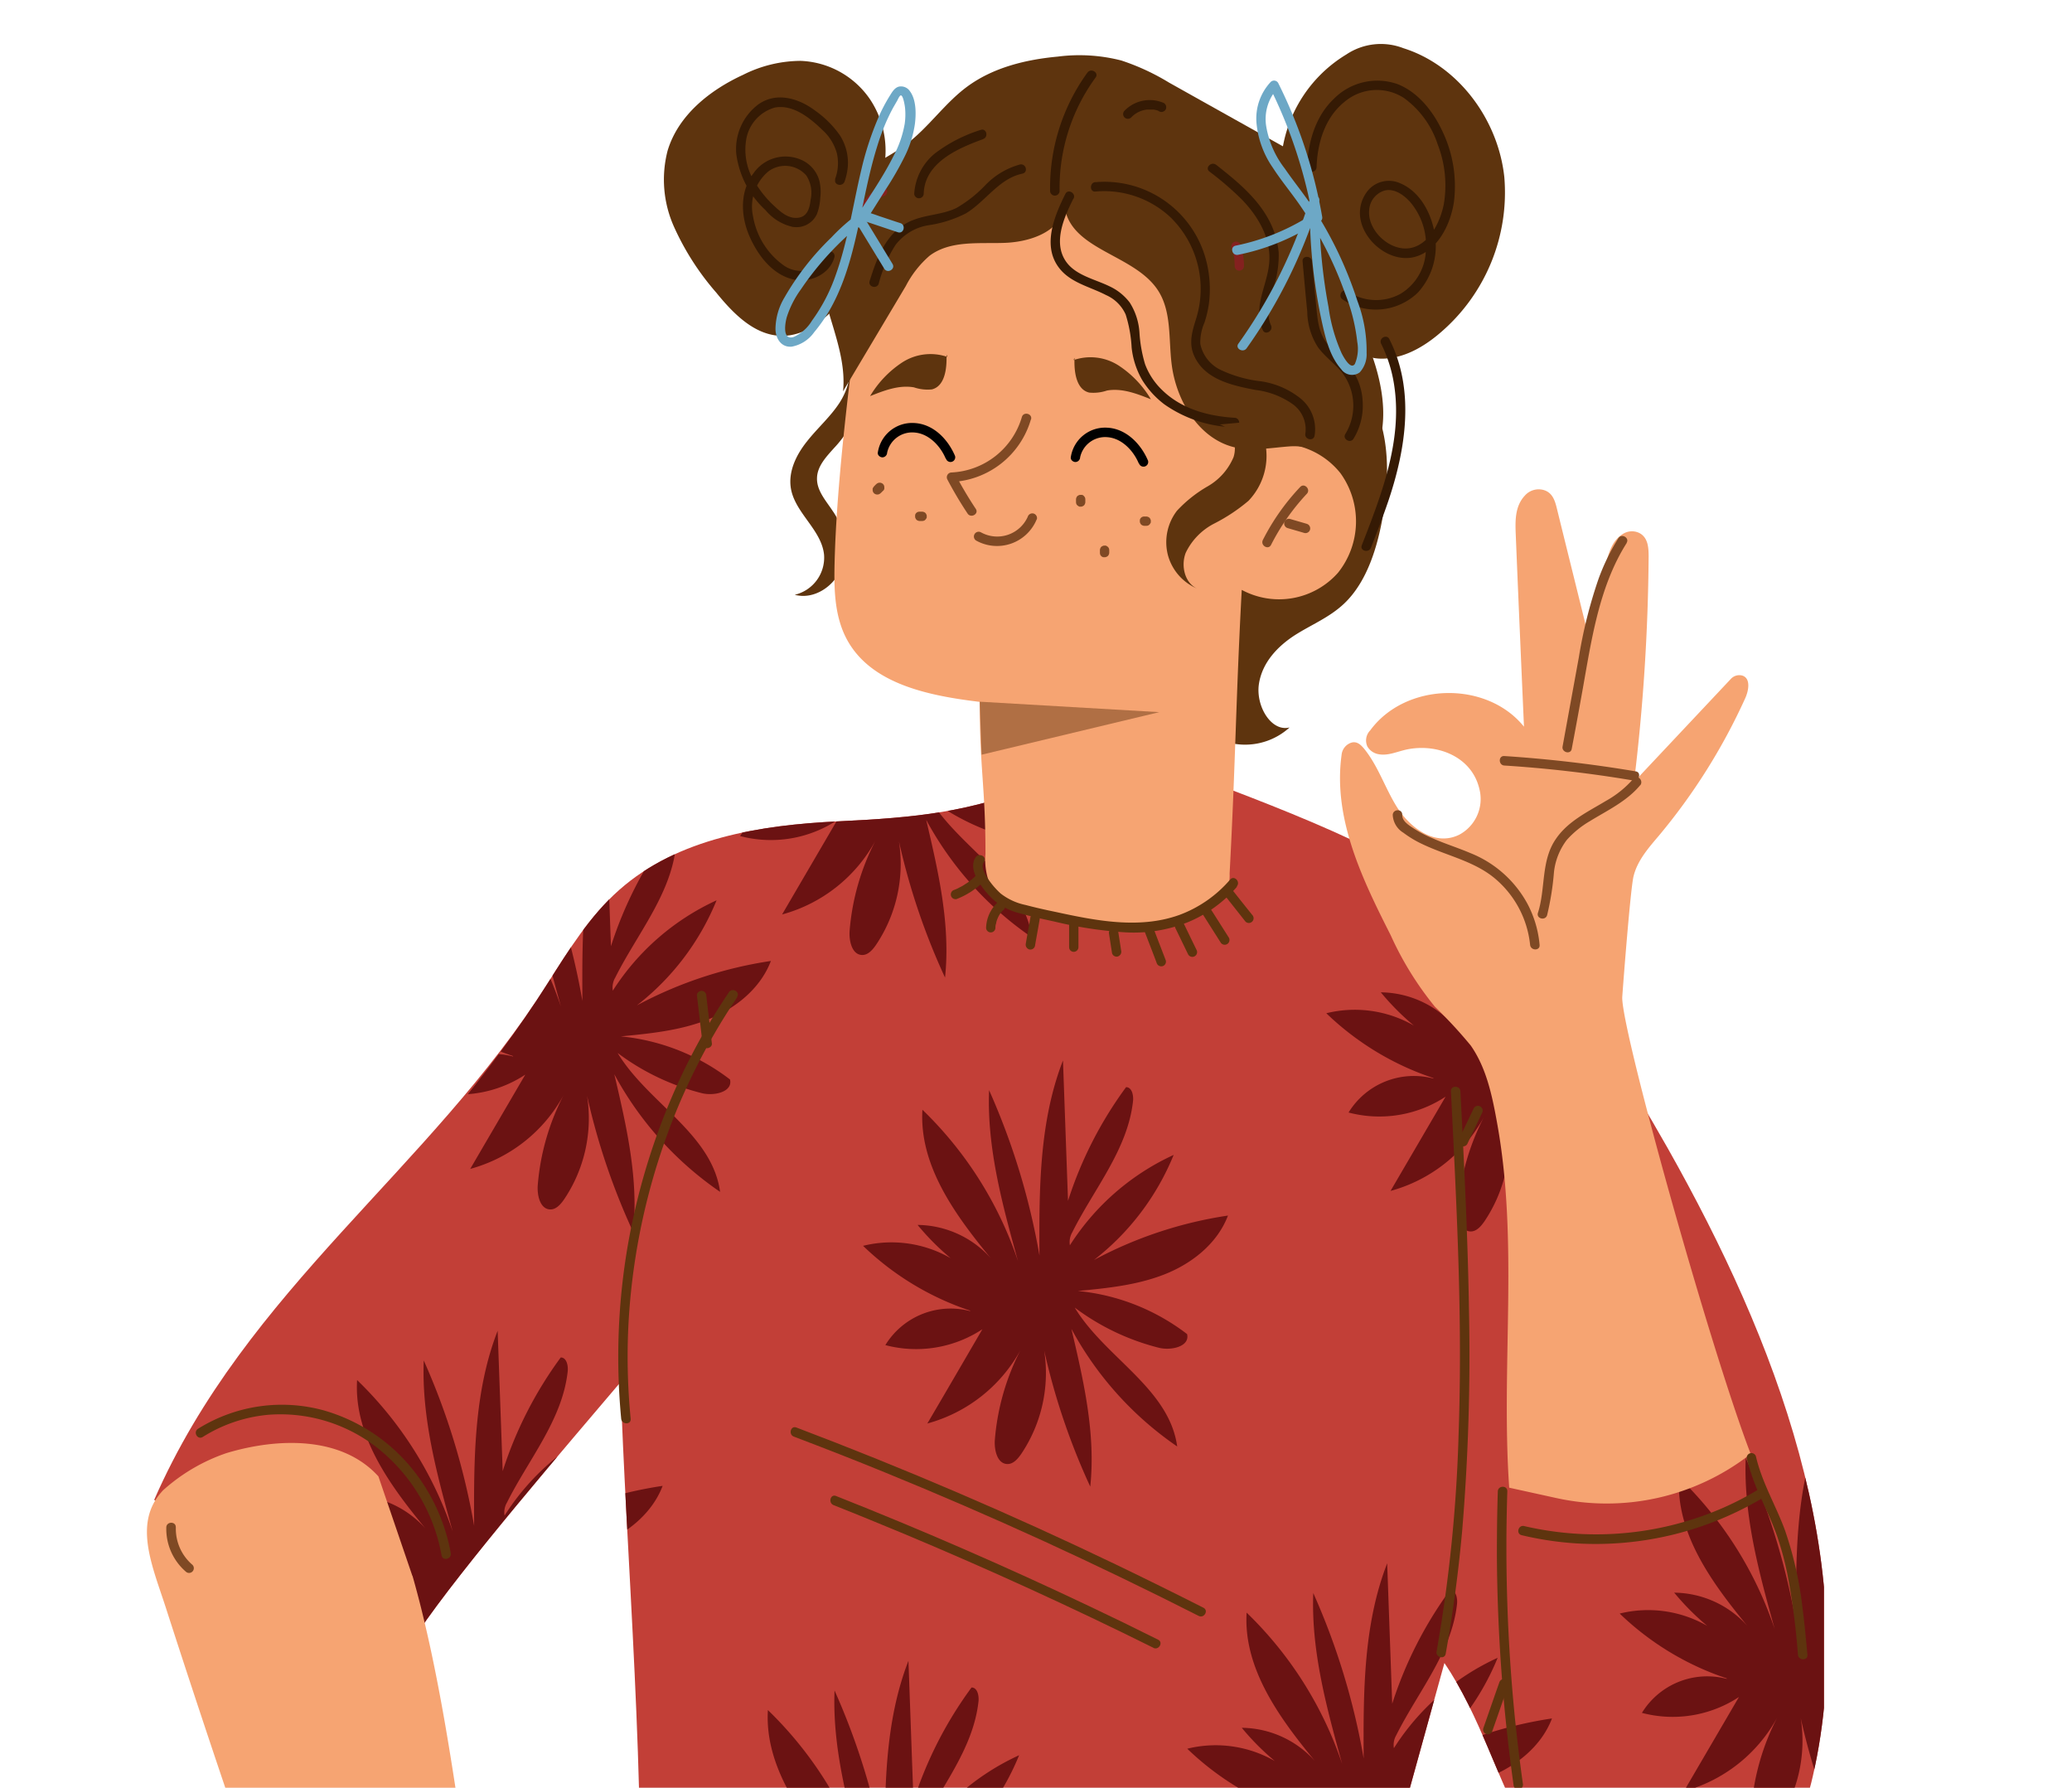 <svg xmlns="http://www.w3.org/2000/svg" xmlns:xlink="http://www.w3.org/1999/xlink" width="284" height="245" viewBox="0 0 284 245">
  <defs>
    <clipPath id="clip-path">
      <rect id="Rectángulo_347601" data-name="Rectángulo 347601" width="284" height="245" transform="translate(196 -5931)" fill="#4db1f0" opacity="0.35"/>
    </clipPath>
    <clipPath id="clip-path-2">
      <rect id="Rectángulo_347289" data-name="Rectángulo 347289" width="230" height="409" transform="translate(1157 5360)" fill="#fff" stroke="#707070" stroke-width="1" opacity="0.84"/>
    </clipPath>
    <clipPath id="clip-path-3">
      <path id="Trazado_718913" data-name="Trazado 718913" d="M634.226,304.59c15.426,5.884,31.286,12.023,43.386,23.382,8.135,7.623,14.172,17.268,19.7,27.04,14.735,26.144,26.554,56.587,19.851,85.954-2.277,10.028-8.442,20.849-18.5,21.872-8.621.87-16.193-6.088-20.491-13.712-4.3-7.649-6.575-16.4-11.512-23.637q-6.447,23.33-12.893,46.635c-.614,2.174-1.253,4.451-2.814,6.088-2.021,2.123-5.116,2.712-8.007,3.07-33.845,4.2-55.819-.307-86.876-14.633,1.407-21.412-1.714-58.224-2.328-79.661-6.933,8.186-21.821,25.428-27.807,34.331-12.023-3.658-25.275-11.768-36.121-18.189,14.351-27.193,37.81-45.28,53.926-70.785,2.891-4.554,5.781-9.235,9.8-12.791,8.058-7.137,19.365-8.9,30.033-9.414s17.933-1.2,27.884-5.168l22.717-.384Z" transform="translate(-489.818 -304.59)" fill="none"/>
    </clipPath>
  </defs>
  <g id="Enmascarar_grupo_1011300" data-name="Enmascarar grupo 1011300" transform="translate(-196 5931)" clip-path="url(#clip-path)">
    <g id="Enmascarar_grupo_1000203" data-name="Enmascarar grupo 1000203" transform="translate(-941 -11291)" clip-path="url(#clip-path-2)">
      <g id="Grupo_1007354" data-name="Grupo 1007354" transform="translate(1157.138 5366.035)">
        <path id="Trazado_718903" data-name="Trazado 718903" d="M549.165,281.73c1.049,2.072.384,4.656-.87,6.626-1.253,1.944-3.044,3.5-4.477,5.321-1.458,1.816-2.584,4.093-2.226,6.4.537,3.4,4.2,5.7,4.554,9.133a5.23,5.23,0,0,1-4.016,5.5c2.584.716,5.423-1.126,6.4-3.684a8.873,8.873,0,0,0-1.2-7.8c-.921-1.407-2.2-2.788-2.149-4.5.026-1.637,1.279-2.942,2.353-4.144a15.21,15.21,0,0,0,3.5-6.012,7.668,7.668,0,0,0-1.151-6.7l-.716-.128Z" transform="translate(-453.335 -239.235)" fill="#5e340e"/>
        <path id="Trazado_718904" data-name="Trazado 718904" d="M634.226,304.59c15.426,5.884,31.286,12.023,43.386,23.382,8.135,7.623,14.172,17.268,19.7,27.04,14.735,26.144,26.554,56.587,19.851,85.954-2.277,10.028-8.442,20.849-18.5,21.872-8.621.87-16.193-6.088-20.491-13.712-4.3-7.649-6.575-16.4-11.512-23.637q-6.447,23.33-12.893,46.635c-.614,2.174-1.253,4.451-2.814,6.088-2.021,2.123-5.116,2.712-8.007,3.07-33.845,4.2-55.819-.307-86.876-14.633,1.407-21.412-1.714-58.224-2.328-79.661-6.933,8.186-21.821,25.428-27.807,34.331-12.023-3.658-25.275-11.768-36.121-18.189,12.663-28.933,37.81-45.28,53.926-70.785,2.891-4.554,5.781-9.235,9.8-12.791,8.058-7.137,19.365-8.9,30.033-9.414s17.933-1.2,27.884-5.168l22.717-.384Z" transform="translate(-488.819 -203.615)" fill="#c23f37"/>
        <g id="Grupo_1007334" data-name="Grupo 1007334" transform="translate(0.999 100.975)" clip-path="url(#clip-path-3)">
          <path id="Trazado_718905" data-name="Trazado 718905" d="M511.748,341.389a38.751,38.751,0,0,1-14.658-8.877,16.258,16.258,0,0,1,12,1.688,34.615,34.615,0,0,1-4.528-4.554,13.652,13.652,0,0,1,10.028,4.554c-4.886-5.935-9.823-12.688-9.363-20.337a51.7,51.7,0,0,1,13.1,20.747c-2.123-7.675-4.272-15.477-3.965-23.433a95.589,95.589,0,0,1,6.907,22.665c-.051-9.03-.051-18.317,3.223-26.733.23,6.421.46,12.816.691,19.237a54.063,54.063,0,0,1,7.956-15.579c.819,0,1.049,1.151.946,1.97-.742,6.6-5.347,11.972-8.314,17.907a2.663,2.663,0,0,0-.333,1.791,33.342,33.342,0,0,1,14.223-12.382,34.929,34.929,0,0,1-10.923,14.4,56.519,56.519,0,0,1,18.368-6.088c-1.458,3.837-4.937,6.575-8.7,8.058s-7.854,1.893-11.87,2.277a29.216,29.216,0,0,1,14.965,5.909c.409,1.714-2.2,2.3-3.888,1.867a32.353,32.353,0,0,1-11.512-5.5c4.144,6.856,12.944,11.051,14.044,19.033a45.981,45.981,0,0,1-14.5-16.116c1.663,7.086,3.351,14.351,2.584,21.617a92.3,92.3,0,0,1-6.319-18.675,19.878,19.878,0,0,1-3.147,14.2c-.461.665-1.074,1.381-1.867,1.381-1.433,0-1.867-1.97-1.74-3.4a32.515,32.515,0,0,1,3.53-12.254,20.8,20.8,0,0,1-12.791,10.1c2.507-4.3,5.04-8.621,7.547-12.919a16.509,16.509,0,0,1-13.3,2.174,10.5,10.5,0,0,1,11.64-4.656Z" transform="translate(-336.437 -300.663)" fill="#6b1212"/>
          <path id="Trazado_718906" data-name="Trazado 718906" d="M536.568,353.85a38.751,38.751,0,0,1-14.658-8.877,16.258,16.258,0,0,1,12,1.688,34.608,34.608,0,0,1-4.528-4.553,13.651,13.651,0,0,1,10.028,4.553c-4.886-5.935-9.823-12.688-9.363-20.337a51.7,51.7,0,0,1,13.1,20.747c-2.123-7.675-4.272-15.477-3.965-23.433a95.591,95.591,0,0,1,6.907,22.665c-.051-9.03-.051-18.317,3.223-26.733.23,6.421.461,12.816.691,19.237a54.068,54.068,0,0,1,7.956-15.579c.819,0,1.049,1.151.947,1.97-.742,6.6-5.347,11.972-8.314,17.907a2.664,2.664,0,0,0-.332,1.791,33.343,33.343,0,0,1,14.223-12.382,34.93,34.93,0,0,1-10.923,14.4,56.519,56.519,0,0,1,18.368-6.089c-1.458,3.837-4.937,6.575-8.7,8.058s-7.854,1.893-11.87,2.277a29.215,29.215,0,0,1,14.965,5.909c.409,1.714-2.2,2.3-3.888,1.867a32.353,32.353,0,0,1-11.512-5.5c4.144,6.856,12.944,11.051,14.044,19.033a45.982,45.982,0,0,1-14.5-16.116c1.663,7.086,3.351,14.351,2.584,21.617a92.292,92.292,0,0,1-6.319-18.675,19.878,19.878,0,0,1-3.146,14.2c-.461.665-1.074,1.381-1.867,1.381-1.432,0-1.867-1.97-1.739-3.4a32.516,32.516,0,0,1,3.53-12.254,20.8,20.8,0,0,1-12.791,10.1c2.532-4.3,5.039-8.621,7.547-12.919a16.509,16.509,0,0,1-13.3,2.174,10.5,10.5,0,0,1,11.64-4.656Z" transform="translate(-424.751 -281.249)" fill="#6b1212"/>
          <path id="Trazado_718907" data-name="Trazado 718907" d="M544.348,326.579A38.752,38.752,0,0,1,529.69,317.7a16.258,16.258,0,0,1,12,1.688,34.619,34.619,0,0,1-4.528-4.554,13.651,13.651,0,0,1,10.028,4.554c-4.886-5.935-9.823-12.688-9.363-20.337a51.7,51.7,0,0,1,13.1,20.747c-2.123-7.674-4.272-15.477-3.965-23.433a95.589,95.589,0,0,1,6.907,22.665c-.051-9.03-.051-18.316,3.223-26.733.23,6.421.46,12.816.691,19.237a54.063,54.063,0,0,1,7.956-15.579c.819,0,1.049,1.151.946,1.97-.742,6.6-5.347,11.972-8.314,17.907a2.664,2.664,0,0,0-.333,1.791,33.173,33.173,0,0,1,14.223-12.382,34.928,34.928,0,0,1-10.923,14.4,56.519,56.519,0,0,1,18.368-6.088c-1.458,3.837-4.937,6.575-8.7,8.058s-7.854,1.893-11.87,2.277A29.216,29.216,0,0,1,574.1,329.8c.409,1.714-2.2,2.3-3.888,1.867a32.354,32.354,0,0,1-11.512-5.5c4.144,6.856,12.944,11.051,14.044,19.033a45.98,45.98,0,0,1-14.5-16.116c1.663,7.086,3.351,14.351,2.584,21.617a92.3,92.3,0,0,1-6.319-18.675,19.878,19.878,0,0,1-3.146,14.2c-.46.665-1.074,1.381-1.867,1.381-1.433,0-1.867-1.97-1.74-3.4a32.52,32.52,0,0,1,3.53-12.254,20.8,20.8,0,0,1-12.791,10.1c2.507-4.3,5.04-8.621,7.547-12.919a16.525,16.525,0,0,1-13.3,2.174,10.5,10.5,0,0,1,11.64-4.656Z" transform="translate(-452.433 -323.74)" fill="#6b1212"/>
          <path id="Trazado_718908" data-name="Trazado 718908" d="M561.058,340.21a38.75,38.75,0,0,1-14.658-8.877,16.258,16.258,0,0,1,12,1.688,34.623,34.623,0,0,1-4.528-4.554,13.651,13.651,0,0,1,10.028,4.554c-4.886-5.935-9.823-12.689-9.363-20.337a51.7,51.7,0,0,1,13.1,20.747c-2.123-7.674-4.272-15.477-3.965-23.433a95.6,95.6,0,0,1,6.907,22.665c-.051-9.03-.051-18.316,3.223-26.733.23,6.421.46,12.816.691,19.237a54.067,54.067,0,0,1,7.956-15.579c.819,0,1.049,1.151.947,1.97-.742,6.6-5.347,11.972-8.314,17.907a2.664,2.664,0,0,0-.333,1.791,33.344,33.344,0,0,1,14.223-12.382,34.928,34.928,0,0,1-10.923,14.4,56.519,56.519,0,0,1,18.368-6.088c-1.458,3.837-4.937,6.574-8.7,8.058s-7.854,1.893-11.87,2.277a29.216,29.216,0,0,1,14.965,5.909c.409,1.714-2.2,2.3-3.889,1.868a32.355,32.355,0,0,1-11.512-5.5c4.144,6.856,12.944,11.051,14.044,19.033a45.981,45.981,0,0,1-14.5-16.116c1.663,7.086,3.351,14.351,2.584,21.617a92.3,92.3,0,0,1-6.319-18.675,19.877,19.877,0,0,1-3.147,14.2c-.46.665-1.074,1.381-1.867,1.381-1.433,0-1.867-1.97-1.74-3.4a32.522,32.522,0,0,1,3.53-12.254,20.8,20.8,0,0,1-12.791,10.1c2.507-4.3,5.039-8.621,7.547-12.919a16.508,16.508,0,0,1-13.3,2.174,10.5,10.5,0,0,1,11.64-4.656Z" transform="translate(-511.89 -302.502)" fill="#6b1212"/>
          <path id="Trazado_718909" data-name="Trazado 718909" d="M566.858,368.33a38.751,38.751,0,0,1-14.658-8.877,16.258,16.258,0,0,1,12,1.688,34.616,34.616,0,0,1-4.528-4.553,13.652,13.652,0,0,1,10.028,4.553c-4.886-5.935-9.823-12.688-9.363-20.337a51.7,51.7,0,0,1,13.1,20.747c-2.123-7.675-4.272-15.477-3.965-23.433a95.594,95.594,0,0,1,6.907,22.665c-.051-9.03-.051-18.317,3.223-26.733.23,6.421.46,12.816.691,19.237a54.065,54.065,0,0,1,7.956-15.579c.819,0,1.049,1.151.947,1.97-.742,6.6-5.347,11.972-8.314,17.907a2.664,2.664,0,0,0-.333,1.791,33.175,33.175,0,0,1,14.223-12.382,34.929,34.929,0,0,1-10.923,14.4,56.52,56.52,0,0,1,18.368-6.089c-1.458,3.837-4.937,6.575-8.7,8.058s-7.854,1.893-11.87,2.277a29.215,29.215,0,0,1,14.965,5.909c.409,1.714-2.2,2.3-3.888,1.867a32.352,32.352,0,0,1-11.512-5.5c4.144,6.856,12.944,11.051,14.044,19.033a45.981,45.981,0,0,1-14.5-16.116c1.663,7.086,3.351,14.351,2.584,21.617a92.3,92.3,0,0,1-6.319-18.675,19.878,19.878,0,0,1-3.146,14.2c-.461.665-1.074,1.381-1.867,1.381-1.433,0-1.867-1.97-1.74-3.4a32.52,32.52,0,0,1,3.53-12.254A20.8,20.8,0,0,1,561,383.807c2.507-4.3,5.04-8.621,7.547-12.919a16.525,16.525,0,0,1-13.3,2.174,10.5,10.5,0,0,1,11.64-4.656Z" transform="translate(-532.528 -258.686)" fill="#6b1212"/>
          <path id="Trazado_718910" data-name="Trazado 718910" d="M544.848,386.01a38.753,38.753,0,0,1-14.658-8.877,16.258,16.258,0,0,1,12,1.688,34.612,34.612,0,0,1-4.528-4.554,13.651,13.651,0,0,1,10.028,4.554c-4.886-5.935-9.823-12.688-9.363-20.337a51.7,51.7,0,0,1,13.1,20.747c-2.123-7.674-4.272-15.477-3.965-23.433a95.589,95.589,0,0,1,6.907,22.665c-.051-9.03-.051-18.316,3.223-26.733.23,6.421.461,12.816.691,19.237a54.07,54.07,0,0,1,7.956-15.579c.819,0,1.049,1.151.947,1.97-.742,6.6-5.347,11.972-8.314,17.907a2.663,2.663,0,0,0-.333,1.791,33.173,33.173,0,0,1,14.223-12.382,34.93,34.93,0,0,1-10.923,14.4,56.518,56.518,0,0,1,18.368-6.088c-1.458,3.837-4.937,6.574-8.7,8.058s-7.854,1.893-11.87,2.277a29.216,29.216,0,0,1,14.965,5.909c.409,1.714-2.2,2.3-3.888,1.867a32.354,32.354,0,0,1-11.512-5.5c4.144,6.856,12.944,11.051,14.044,19.033a45.982,45.982,0,0,1-14.5-16.116c1.663,7.086,3.351,14.351,2.584,21.617A92.287,92.287,0,0,1,555,391.458a19.878,19.878,0,0,1-3.147,14.2c-.461.665-1.074,1.381-1.867,1.381-1.432,0-1.867-1.97-1.739-3.4a32.516,32.516,0,0,1,3.53-12.254,20.8,20.8,0,0,1-12.791,10.1c2.533-4.3,5.04-8.621,7.547-12.919a16.525,16.525,0,0,1-13.3,2.174,10.5,10.5,0,0,1,11.64-4.656Z" transform="translate(-454.212 -231.138)" fill="#6b1212"/>
          <path id="Trazado_718911" data-name="Trazado 718911" d="M519.208,380.79a38.752,38.752,0,0,1-14.658-8.877,16.258,16.258,0,0,1,12,1.688,34.622,34.622,0,0,1-4.528-4.554,13.651,13.651,0,0,1,10.028,4.554c-4.886-5.935-9.823-12.688-9.363-20.337a51.7,51.7,0,0,1,13.1,20.747c-2.123-7.674-4.272-15.477-3.965-23.433a95.589,95.589,0,0,1,6.907,22.665c-.051-9.03-.051-18.316,3.223-26.733.23,6.421.461,12.816.691,19.237a54.642,54.642,0,0,1,7.93-15.579c.819,0,1.049,1.151.947,1.97-.742,6.6-5.347,11.972-8.314,17.907a2.664,2.664,0,0,0-.333,1.791,33.174,33.174,0,0,1,14.223-12.382,34.927,34.927,0,0,1-10.923,14.4,56.518,56.518,0,0,1,18.368-6.088c-1.458,3.837-4.937,6.574-8.7,8.058s-7.854,1.893-11.87,2.277a29.215,29.215,0,0,1,14.965,5.909c.409,1.714-2.2,2.3-3.888,1.867a32.354,32.354,0,0,1-11.512-5.5c4.144,6.856,12.944,11.051,14.044,19.033a45.982,45.982,0,0,1-14.5-16.116c1.663,7.086,3.351,14.351,2.584,21.617a92.288,92.288,0,0,1-6.319-18.675,19.878,19.878,0,0,1-3.147,14.2c-.46.665-1.074,1.381-1.867,1.381-1.433,0-1.867-1.97-1.74-3.4a32.518,32.518,0,0,1,3.53-12.254,20.8,20.8,0,0,1-12.791,10.1c2.507-4.3,5.039-8.621,7.547-12.919a16.508,16.508,0,0,1-13.3,2.174,10.5,10.5,0,0,1,11.64-4.656Z" transform="translate(-362.955 -239.272)" fill="#6b1212"/>
          <path id="Trazado_718912" data-name="Trazado 718912" d="M496.028,373.55a38.752,38.752,0,0,1-14.658-8.877,16.258,16.258,0,0,1,12,1.688,34.614,34.614,0,0,1-4.528-4.553,13.652,13.652,0,0,1,10.028,4.553c-4.886-5.935-9.823-12.688-9.363-20.337a51.7,51.7,0,0,1,13.1,20.747c-2.123-7.675-4.272-15.477-3.965-23.433A95.583,95.583,0,0,1,505.545,366c-.051-9.03-.051-18.317,3.223-26.733.23,6.421.46,12.816.691,19.237a54.061,54.061,0,0,1,7.956-15.579c.819,0,1.049,1.151.946,1.97-.742,6.6-5.347,11.972-8.314,17.907a2.664,2.664,0,0,0-.333,1.791,33.174,33.174,0,0,1,14.223-12.382,34.93,34.93,0,0,1-10.923,14.4,56.519,56.519,0,0,1,18.368-6.088c-1.458,3.837-4.937,6.574-8.7,8.058s-7.854,1.893-11.87,2.277a29.216,29.216,0,0,1,14.965,5.909c.409,1.714-2.2,2.3-3.888,1.867a32.353,32.353,0,0,1-11.512-5.5c4.144,6.856,12.944,11.051,14.044,19.033a45.983,45.983,0,0,1-14.5-16.116c1.663,7.086,3.351,14.351,2.584,21.617A92.3,92.3,0,0,1,506.184,379a19.878,19.878,0,0,1-3.147,14.2c-.461.665-1.074,1.381-1.867,1.381-1.433,0-1.867-1.97-1.74-3.4a32.516,32.516,0,0,1,3.53-12.254,20.8,20.8,0,0,1-12.791,10.1c2.507-4.3,5.04-8.621,7.547-12.919a16.509,16.509,0,0,1-13.3,2.174,10.5,10.5,0,0,1,11.64-4.656Z" transform="translate(-280.503 -250.553)" fill="#6b1212"/>
        </g>
        <path id="Trazado_718914" data-name="Trazado 718914" d="M558.282,283.676c3.351,4.349,3.53,11,2.584,16.807-.767,4.681-2.251,9.465-5.372,12.433-2.021,1.919-4.5,2.891-6.779,4.349-2.251,1.458-4.451,3.658-4.912,6.677s1.688,6.6,4.2,5.96a9.057,9.057,0,0,1-12.637-.435c-3.1-3.172-4.272-8.161-6.523-12.2-3.377-6.012-9.388-9.8-15.451-9.7l44.922-23.919Z" transform="translate(-391.386 -236.243)" fill="#5e340e"/>
        <path id="Trazado_718915" data-name="Trazado 718915" d="M520.482,273.55c-2.047,14.1-5.014,34.868-5.4,49.117-.1,3.633-.1,7.444,1.561,10.693,3.249,6.344,11.333,7.93,18.316,8.775,0,9.184.793,11.665.793,20.849a9.107,9.107,0,0,0,.87,4.758c1.049,1.765,3.1,2.558,5.04,3.147,9.414,2.737,15.042,3.147,24.226-.333a5.315,5.315,0,0,0,2.456-1.509,5.856,5.856,0,0,0,.87-3.377c.819-15.2.844-23.689,1.663-38.884a10.783,10.783,0,0,0,13.2-2.354,11.286,11.286,0,0,0,.332-13.635,10.788,10.788,0,0,0-13.072-3.019c-.588-10.207-2.2-23.177-2.788-33.384-15.247.64-48.042-.793-48.042-.793Z" transform="translate(-420.815 -251.981)" fill="#f6a472"/>
        <path id="Trazado_718916" data-name="Trazado 718916" d="M517.089,425.779c-1.151-16.679,1.33-33.563-1.663-49.987-.665-3.709-1.458-7.521-3.607-10.591a64.34,64.34,0,0,0-4.912-5.321,44.189,44.189,0,0,1-6.063-9.8c-3.914-7.726-7.93-16.014-6.728-24.712a1.948,1.948,0,0,1,1.3-1.663c.793-.256,1.33.281,1.765.793,1.944,2.379,2.891,5.423,4.528,8.033,1.842,2.891,5.219,5.4,8.519,3.786A5.549,5.549,0,0,0,513,330.027c-1.1-4.656-6.216-6.37-10.361-5.3-1.2.307-2.379.819-3.632.512a2.2,2.2,0,0,1-1.356-1.023,1.967,1.967,0,0,1,.384-2.2c4.835-6.6,15.937-6.881,21.079-.512-.384-8.775-.767-17.523-1.126-26.3-.077-1.867-.128-3.888,1.228-5.347a2.523,2.523,0,0,1,2.661-.767c1.2.384,1.509,1.535,1.765,2.584,1.407,5.73,2.84,11.461,4.247,17.191.818-3.2,1.612-6.37,2.43-9.568.409-1.586.844-3.249,2.3-4.17a2.311,2.311,0,0,1,2.328-.154c1.2.64,1.253,2.046,1.253,3.274a269.944,269.944,0,0,1-2,30.826l13.277-14.121a1.577,1.577,0,0,1,1.535-.46c1.2.358.921,2.021.435,3.1a82.393,82.393,0,0,1-11.844,18.854c-1.433,1.688-2.967,3.428-3.479,5.6-.409,1.74-1.356,13.916-1.535,16.449-.307,3.991,12.023,48.17,17.6,62.675a32.069,32.069,0,0,1-26.682,6.037l-6.4-1.407Z" transform="translate(-330.368 -227.952)" fill="#f6a472"/>
        <path id="Trazado_718917" data-name="Trazado 718917" d="M585.893,323.145c1.177.435,2.43-.563,3.121-1.612,2.763-4.144,2.021-9.747.384-14.479-1.612-4.733-4.016-9.312-4.3-14.326-.179-3.326.537-6.958-1.279-9.721a12.151,12.151,0,0,0-4.451-3.556q-8.941-4.988-17.881-10a31.407,31.407,0,0,0-6.523-3.019,23.131,23.131,0,0,0-8.7-.537c-4.4.409-8.851,1.484-12.433,4.119-3.121,2.3-5.347,5.679-8.468,7.982-1.893,1.407-4.068,2.379-5.935,3.837a15.4,15.4,0,0,0-5.833,12.535c.2,5.935,3.812,11.512,3.223,17.4l8.6-14.428a13.9,13.9,0,0,1,3.249-4.144c2.789-2.1,6.6-1.663,10.079-1.765,3.454-.077,7.572-1.356,8.468-4.758,1.049,5.833,9.644,6.344,12.816,11.333,1.816,2.865,1.407,6.549,1.816,9.951.614,5.219,3.914,10.591,9,11.563,2.3.435,4.758-.026,7.112-.2a8.72,8.72,0,0,1,7.9,3.812h0Z" transform="translate(-421.402 -264.175)" fill="#5e340e"/>
        <path id="Trazado_718918" data-name="Trazado 718918" d="M510.582,297.33c5.193,2.558,4.221,10.642,10,10.9,3.121.128,6.063-1.56,8.442-3.633a25.282,25.282,0,0,0,8.672-21.233c-.844-7.93-6.344-15.323-13.84-17.677a8.526,8.526,0,0,0-7.828.87,18.612,18.612,0,0,0-8.979,15.835l3.5,14.94Z" transform="translate(-351.643 -265.119)" fill="#5e340e"/>
        <path id="Trazado_718919" data-name="Trazado 718919" d="M566.086,296.951c-2.43,3.377-5.7,6.882-9.823,6.754-3.633-.128-6.5-3.07-8.826-5.935a36.38,36.38,0,0,1-5.756-8.954,15.8,15.8,0,0,1-.9-10.489c1.458-4.86,5.781-8.288,10.335-10.386A17.721,17.721,0,0,1,559,266.023a12.07,12.07,0,0,1,9.491,5.219,12.676,12.676,0,0,1,1.586,10.872l-3.965,14.837Z" transform="translate(-469.412 -263.717)" fill="#5e340e"/>
        <path id="Trazado_718920" data-name="Trazado 718920" d="M524.428,273.99c-1.228,2.456-2.789,5.884-1.1,8.493,1.3,2.021,4.042,2.533,6.063,3.53a7.349,7.349,0,0,1,2.763,2.226,8.712,8.712,0,0,1,1.33,4.119,19.163,19.163,0,0,0,.767,4.323,9.511,9.511,0,0,0,2.354,3.556c2.635,2.584,6.344,3.581,9.926,3.786.819.051.844,1.33,0,1.3a17.341,17.341,0,0,1-9.644-3.147,12.285,12.285,0,0,1-3.044-3.351,11.269,11.269,0,0,1-1.433-4.426,18.113,18.113,0,0,0-.818-4.528,5.243,5.243,0,0,0-2.686-2.661c-2.251-1.177-4.963-1.688-6.523-3.837-2.226-3.044-.537-7.061.947-10.028.358-.742,1.484-.1,1.126.64h0Z" transform="translate(-397.44 -252.805)" fill="#351a04"/>
        <path id="Trazado_718921" data-name="Trazado 718921" d="M516.241,281.138c3.53,6.958,2.251,15.042-.128,22.128-.742,2.174-1.56,4.323-2.4,6.447-.307.767-1.56.435-1.253-.333,2.686-6.907,5.577-14.275,4.451-21.847a19.064,19.064,0,0,0-1.791-5.756c-.384-.742.742-1.407,1.126-.639h0Z" transform="translate(-345.943 -240.689)" fill="#351a04"/>
        <path id="Trazado_718922" data-name="Trazado 718922" d="M555.8,279.237a6.125,6.125,0,0,0,.281-3.581,6.683,6.683,0,0,0-2.021-3.249c-1.663-1.612-3.991-3.5-6.472-3.044a5.492,5.492,0,0,0-3.914,4.247,8.4,8.4,0,0,0,1.509,6.523,14.319,14.319,0,0,0,2.354,2.763c.844.793,1.867,1.688,3.121,1.586,1.356-.1,1.688-1.3,1.816-2.456a4.379,4.379,0,0,0-.588-3.351,3.845,3.845,0,0,0-5.193-.563,6.287,6.287,0,0,0-2.1,6.191,10.363,10.363,0,0,0,4.323,6.779,4.2,4.2,0,0,0,3.351.537,3.077,3.077,0,0,0,2.226-2.1.649.649,0,0,1,1.253.333c-.665,2.481-3.581,3.684-5.935,2.993-2.814-.793-4.733-3.5-5.807-6.063-1.126-2.737-1.2-6.012.665-8.442a5.341,5.341,0,0,1,6.728-1.714,4.385,4.385,0,0,1,2.277,2.763,6.438,6.438,0,0,1,.128,2.328,7.353,7.353,0,0,1-.461,2.251,3.091,3.091,0,0,1-3.377,1.74,6.787,6.787,0,0,1-3.684-2.3,12.7,12.7,0,0,1-3.991-7.674,7.648,7.648,0,0,1,2.993-6.779c2.481-1.791,5.551-.87,7.8.819a14.006,14.006,0,0,1,3.377,3.351,6.977,6.977,0,0,1,1.126,4.2,8.238,8.238,0,0,1-.46,2.2c-.307.767-1.535.435-1.254-.333h0Z" transform="translate(-461.508 -260.661)" fill="#351a04"/>
        <path id="Trazado_718923" data-name="Trazado 718923" d="M509.742,278.971c.128-3.4,1.126-6.958,3.658-9.363a8.364,8.364,0,0,1,8.774-2.021c2.865,1.151,4.912,3.812,6.165,6.549a17.372,17.372,0,0,1,1.535,9.568c-.435,2.993-2.174,6.677-5.346,7.547-3.223.87-6.83-1.919-7.444-5.065a4.806,4.806,0,0,1,1.177-4.221,3.762,3.762,0,0,1,4.2-.819c2.814,1.151,4.426,4.3,4.809,7.188a9.444,9.444,0,0,1-2.328,7.8,8.287,8.287,0,0,1-8.314,1.944,7.824,7.824,0,0,1-2.021-1c-.691-.46-.026-1.586.665-1.126a6.963,6.963,0,0,0,7.24.384,7.172,7.172,0,0,0,3.5-5.756,9.183,9.183,0,0,0-2.123-6.83c-.844-.946-2.1-1.867-3.428-1.612a2.95,2.95,0,0,0-2.2,2.661c-.307,2.763,2.737,5.653,5.474,5.27,2.763-.384,4.3-3.684,4.758-6.088a15.482,15.482,0,0,0-.844-8.135,12.744,12.744,0,0,0-4.63-6.37,6.854,6.854,0,0,0-8.212.588c-2.635,2.149-3.658,5.628-3.761,8.9-.026.819-1.33.844-1.3,0h0Z" transform="translate(-350.726 -262.084)" fill="#351a04"/>
        <path id="Trazado_718924" data-name="Trazado 718924" d="M535.2,267.483a25.7,25.7,0,0,0-4.937,15.6.653.653,0,0,1-1.3,0,26.864,26.864,0,0,1,5.116-16.27c.486-.665,1.612,0,1.126.665h0Z" transform="translate(-405.167 -262.9)" fill="#351a04"/>
        <path id="Trazado_718925" data-name="Trazado 718925" d="M517.818,272.557a14.4,14.4,0,0,1,15.349,11.333,15.5,15.5,0,0,1,.23,5.321,14.893,14.893,0,0,1-.614,2.609,6.7,6.7,0,0,0-.563,2.891,5.069,5.069,0,0,0,2.763,3.556,17.38,17.38,0,0,0,5.423,1.56,11.277,11.277,0,0,1,5.628,2.43,5.411,5.411,0,0,1,1.842,5.065c-.179.819-1.433.46-1.254-.333a4.239,4.239,0,0,0-1.816-4.067,11.114,11.114,0,0,0-5.014-1.893c-3.172-.614-6.958-1.407-8.416-4.681-.768-1.714-.281-3.326.256-5.04a13.683,13.683,0,0,0-3.53-13.968,13.287,13.287,0,0,0-10.258-3.5c-.819.077-.819-1.228,0-1.3h0Z" transform="translate(-387.837 -253.623)" fill="#351a04"/>
        <path id="Trazado_718926" data-name="Trazado 718926" d="M520.306,271.656c2.66,2.1,5.4,4.3,7.086,7.291a11.822,11.822,0,0,1,1.509,4.733,13.839,13.839,0,0,1-.716,4.784c-.486,1.663-1.1,3.556-.333,5.219.333.742-.767,1.407-1.126.665-1.433-3.121.614-6.114.87-9.209.307-3.377-1.535-6.447-3.812-8.775a43.508,43.508,0,0,0-4.375-3.761c-.665-.512.256-1.433.921-.921h0Z" transform="translate(-373.774 -255.126)" fill="#351a04"/>
        <path id="Trazado_718927" data-name="Trazado 718927" d="M522.286,276.181a7.878,7.878,0,0,1,.512,2.865.65.65,0,0,1-.64.64.633.633,0,0,1-.64-.64,6.251,6.251,0,0,0-.026-.691V278.2a1.736,1.736,0,0,0-.051-.384,8.266,8.266,0,0,0-.358-1.3.642.642,0,0,1,.46-.793.662.662,0,0,1,.793.46h0Z" transform="translate(-372.428 -248.626)" fill="#84211f"/>
        <path id="Trazado_718928" data-name="Trazado 718928" d="M553.741,272.832c-3.223.639-5.091,3.837-7.777,5.449a16.632,16.632,0,0,1-5.193,1.637,7.07,7.07,0,0,0-4.451,2.686,18.1,18.1,0,0,0-2.3,5.3c-.256.793-1.484.46-1.253-.333,1.074-3.454,2.456-7.112,6.14-8.442,1.867-.691,3.965-.716,5.756-1.586a17.681,17.681,0,0,0,3.94-3.1,10.373,10.373,0,0,1,4.784-2.865c.819-.154,1.151,1.074.333,1.253h0Z" transform="translate(-433.711 -255.074)" fill="#351a04"/>
        <path id="Trazado_718929" data-name="Trazado 718929" d="M544.318,271c-3.428,1.253-8.058,3.2-8.161,7.521a.653.653,0,0,1-1.3,0,7.722,7.722,0,0,1,2.865-5.577,20.333,20.333,0,0,1,6.242-3.2c.793-.281,1.126.972.332,1.253h0Z" transform="translate(-429.686 -257.974)" fill="#351a04"/>
        <path id="Trazado_718930" data-name="Trazado 718930" d="M544.1,273.957a2.242,2.242,0,0,0-.537.307,1.95,1.95,0,0,0-.281.2c-.1.077.1-.1-.051.026-.051.026-.077.077-.128.1-.153.128-.307.281-.46.435-.077.077-.153.179-.23.256a1.091,1.091,0,0,1-.128.179,6.14,6.14,0,0,0-.333.537,1.371,1.371,0,0,0-.128.281l-.051.1c.026-.051-.026.077-.026.1a4.651,4.651,0,0,0-.2.639c0,.1-.051.2-.051.307a.567.567,0,0,1-.026.23.65.65,0,0,1-.639.64.618.618,0,0,1-.64-.64,5.9,5.9,0,0,1,3.275-4.809.654.654,0,1,1,.665,1.126h0Z" transform="translate(-443 -253.181)" fill="#84211f"/>
        <path id="Trazado_718931" data-name="Trazado 718931" d="M515.967,277.108c.2,2.046.384,4.093.588,6.14.179,1.842.307,3.709,1.535,5.193,1.049,1.253,2.4,2.174,3.351,3.53a8.256,8.256,0,0,1,1.484,4.426,8.672,8.672,0,0,1-1.253,5.04c-.435.716-1.56.051-1.126-.64a7.444,7.444,0,0,0-.486-8.468c-1-1.2-2.3-2.123-3.249-3.4a9.225,9.225,0,0,1-1.484-4.912c-.23-2.3-.435-4.579-.64-6.882-.077-.819,1.2-.819,1.3,0h0Z" transform="translate(-356.285 -247.353)" fill="#351a04"/>
        <path id="Trazado_718932" data-name="Trazado 718932" d="M530.109,269.627s-.128-.051-.179-.077c-.077-.026-.179-.051-.256-.077-.1,0-.2-.051-.281-.051h-.742a1.5,1.5,0,0,0-.486.051,3.392,3.392,0,0,0-1.842,1.023.651.651,0,0,1-.921-.921,4.825,4.825,0,0,1,5.4-1.049.679.679,0,0,1,.23.9.661.661,0,0,1-.9.23h0Z" transform="translate(-391.405 -260.439)" fill="#351a04"/>
        <path id="Trazado_718933" data-name="Trazado 718933" d="M523.719,289.894a30.337,30.337,0,0,0-4.912,7.009c-.384.742-1.484.077-1.126-.665a30.8,30.8,0,0,1,5.116-7.265c.563-.614,1.484.307.921.921h0Z" transform="translate(-364.728 -228.264)" fill="#7f4924"/>
        <path id="Trazado_718934" data-name="Trazado 718934" d="M520.262,292.494c-.768-.23-1.509-.435-2.277-.665a.662.662,0,0,1-.46-.793.65.65,0,0,1,.793-.46c.767.23,1.509.435,2.277.665a.662.662,0,0,1,.461.793.65.65,0,0,1-.793.46Z" transform="translate(-361.629 -225.491)" fill="#7f4924"/>
        <path id="Trazado_718935" data-name="Trazado 718935" d="M525.59,300.35l24.61,1.433-24.354,5.833Z" transform="translate(-411.444 -210.222)" fill="#7f4924" opacity="0.58"/>
        <path id="Trazado_718936" data-name="Trazado 718936" d="M543.965,285.735a11.9,11.9,0,0,1-10.872,8.544c.179-.333.384-.64.563-.972a53.053,53.053,0,0,0,2.763,4.656c.46.691-.665,1.33-1.126.64a53.07,53.07,0,0,1-2.763-4.656.655.655,0,0,1,.563-.972,10.588,10.588,0,0,0,9.644-7.6c.23-.793,1.484-.46,1.253.333h0Z" transform="translate(-422.81 -234.26)" fill="#7f4924"/>
        <path id="Trazado_718937" data-name="Trazado 718937" d="M540.734,291.1a5.876,5.876,0,0,1-8.289,2.891.654.654,0,0,1,.665-1.126,4.587,4.587,0,0,0,6.4-2.123.662.662,0,0,1,.793-.46.65.65,0,0,1,.461.793h0Z" transform="translate(-418.785 -225.943)" fill="#7f4924"/>
        <path id="Trazado_718938" data-name="Trazado 718938" d="M535.494,290.559c-.716-1.714-2.3-3.428-4.272-3.581a3.508,3.508,0,0,0-3.76,2.763.668.668,0,0,1-.64.64c-.333,0-.691-.307-.64-.64a4.751,4.751,0,0,1,4.937-4.067c2.635.1,4.682,2.226,5.654,4.528a.648.648,0,1,1-1.253.333h0Z" transform="translate(-399.552 -233.098)"/>
        <path id="Trazado_718939" data-name="Trazado 718939" d="M545.834,290.309c-.716-1.714-2.3-3.428-4.272-3.581a3.508,3.508,0,0,0-3.76,2.763.667.667,0,0,1-.64.64c-.333,0-.691-.307-.639-.64a4.75,4.75,0,0,1,4.937-4.068c2.66.1,4.681,2.226,5.654,4.528a.648.648,0,0,1-1.254.333h0Z" transform="translate(-436.344 -233.488)"/>
        <path id="Trazado_718940" data-name="Trazado 718940" d="M527.143,285.78c1.74.46,2.481,2.737,1.919,4.477a8.344,8.344,0,0,1-3.53,3.991,17.923,17.923,0,0,0-4.221,3.351,7.071,7.071,0,0,0-1.254,6.037,6.944,6.944,0,0,0,4.016,4.63c-1.714-.767-2.251-3.147-1.56-4.912a8.758,8.758,0,0,1,3.888-3.991,24.255,24.255,0,0,0,4.707-3.121,8.913,8.913,0,0,0,1.1-10.923l-5.04.46Z" transform="translate(-380.125 -233.641)" fill="#5e340e"/>
        <path id="Trazado_718941" data-name="Trazado 718941" d="M547.4,281.871c.077,1.867-.23,4.272-2,4.707a5.792,5.792,0,0,1-2.456-.281c-2.046-.358-4.093.435-6.012,1.2a14.2,14.2,0,0,1,4.426-4.63,7.128,7.128,0,0,1,6.165-.742l-.1-.281Z" transform="translate(-437.81 -239.248)" fill="#5e340e"/>
        <path id="Trazado_718942" data-name="Trazado 718942" d="M526.168,282.041c-.077,1.867.23,4.272,2,4.707a5.79,5.79,0,0,0,2.456-.281c2.047-.358,4.093.435,6.012,1.2a14.2,14.2,0,0,0-4.426-4.63,7.128,7.128,0,0,0-6.165-.742l.1-.281Z" transform="translate(-399.026 -238.983)" fill="#5e340e"/>
        <path id="Trazado_718943" data-name="Trazado 718943" d="M564.483,316.766a86.566,86.566,0,0,0-10.412,21.156,89.766,89.766,0,0,0-4.477,23.228,86.833,86.833,0,0,0,.281,13.4c.077.819-1.2.819-1.3,0a89.805,89.805,0,0,1,.946-24,91.4,91.4,0,0,1,7.188-22.768,87.552,87.552,0,0,1,6.626-11.691c.461-.691,1.586-.051,1.126.64h0Z" transform="translate(-483.568 -186.142)" fill="#5e340e"/>
        <path id="Trazado_718944" data-name="Trazado 718944" d="M557.511,312.918a18.042,18.042,0,0,1-6.7,4.835,20.071,20.071,0,0,1-8.851,1.381,56.547,56.547,0,0,1-9.44-1.458c-1.535-.333-3.1-.665-4.63-1.1a8.806,8.806,0,0,1-3.633-1.791A11.218,11.218,0,0,1,522,312.023c-.537-.921-.972-2.2-.281-3.172.486-.665,1.612-.026,1.125.64-.486.691.128,1.637.486,2.226a11.074,11.074,0,0,0,1.816,2.123,8.276,8.276,0,0,0,3.4,1.56c1.356.358,2.712.665,4.093.947,5.526,1.2,11.512,2.4,17.012.409a16.882,16.882,0,0,0,6.933-4.835c.537-.64,1.458.281.921.921h0Z" transform="translate(-408.114 -197.413)" fill="#5e340e"/>
        <path id="Trazado_718945" data-name="Trazado 718945" d="M521.642,310.617c.87,1.1,1.74,2.2,2.609,3.274a.651.651,0,0,1-.921.921l-2.609-3.3a.651.651,0,0,1,.921-.921h0Z" transform="translate(-372.756 -194.549)" fill="#5e340e"/>
        <path id="Trazado_718946" data-name="Trazado 718946" d="M523.039,311.624l2.532,3.991a.654.654,0,0,1-1.126.665l-2.532-3.991a.654.654,0,1,1,1.126-.665Z" transform="translate(-377.274 -193.151)" fill="#5e340e"/>
        <path id="Trazado_718947" data-name="Trazado 718947" d="M524.776,312.421c.588,1.2,1.151,2.379,1.739,3.581a.654.654,0,1,1-1.126.665c-.588-1.2-1.151-2.379-1.739-3.581a.654.654,0,0,1,1.126-.665Z" transform="translate(-382.669 -191.901)" fill="#5e340e"/>
        <path id="Trazado_718948" data-name="Trazado 718948" d="M526.514,312.831c.537,1.433,1.1,2.865,1.637,4.272a.642.642,0,0,1-.46.793.662.662,0,0,1-.793-.46c-.537-1.433-1.1-2.865-1.637-4.272a.641.641,0,0,1,.46-.793.662.662,0,0,1,.793.46Z" transform="translate(-388.5 -191.519)" fill="#5e340e"/>
        <path id="Trazado_718949" data-name="Trazado 718949" d="M528.892,312.951l.409,2.635a.643.643,0,0,1-.077.486.767.767,0,0,1-.384.307.65.65,0,0,1-.793-.46l-.409-2.635a.643.643,0,0,1,.077-.486.767.767,0,0,1,.384-.307.65.65,0,0,1,.793.46Z" transform="translate(-395.764 -191.332)" fill="#5e340e"/>
        <path id="Trazado_718950" data-name="Trazado 718950" d="M531.2,312.73V315.7a.65.65,0,0,1-.64.64.633.633,0,0,1-.639-.64V312.73a.65.65,0,0,1,.639-.639.633.633,0,0,1,.64.639Z" transform="translate(-403.52 -191.93)" fill="#5e340e"/>
        <path id="Trazado_718951" data-name="Trazado 718951" d="M533.9,312.518c-.2,1.2-.435,2.43-.64,3.633a.65.65,0,0,1-.793.46.685.685,0,0,1-.461-.793c.2-1.2.435-2.43.64-3.633a.65.65,0,0,1,.793-.46.685.685,0,0,1,.461.793Z" transform="translate(-411.541 -192.536)" fill="#5e340e"/>
        <path id="Trazado_718952" data-name="Trazado 718952" d="M536.28,312.162a2.744,2.744,0,0,0-.281.281c-.051.051-.077.1-.128.153a3.39,3.39,0,0,0-.435.767c-.051.128-.077.179-.1.256a2.126,2.126,0,0,0-.1.384.476.476,0,0,1-.051.179,1.833,1.833,0,0,0-.051.486.64.64,0,0,1-1.279,0,4.983,4.983,0,0,1,1.509-3.428.651.651,0,0,1,.921.921h0Z" transform="translate(-418.834 -193.536)" fill="#5e340e"/>
        <path id="Trazado_718953" data-name="Trazado 718953" d="M539.3,310.732a10.837,10.837,0,0,1-3.479,2.2.642.642,0,0,1-.793-.46.65.65,0,0,1,.461-.793c.077-.026.128-.051.2-.077h0a4.681,4.681,0,0,0,.512-.256,4.922,4.922,0,0,0,.793-.46c.128-.077.256-.154.358-.23.077-.051.128-.1.2-.153a8.227,8.227,0,0,0,.819-.691.651.651,0,0,1,.921.921h0Z" transform="translate(-424.82 -195.764)" fill="#5e340e"/>
        <path id="Trazado_718954" data-name="Trazado 718954" d="M597.242,358.7A24.278,24.278,0,0,0,588.8,344.22a21.5,21.5,0,0,0-15.272-4.835,20.294,20.294,0,0,0-9.03,3.044c-.716.435-1.356-.665-.64-1.126a21.7,21.7,0,0,1,17.268-2.507,24.167,24.167,0,0,1,13.609,10.1,25.677,25.677,0,0,1,3.76,9.44c.153.819-1.1,1.151-1.254.333h0Z" transform="translate(-556.848 -151.535)" fill="#5e340e"/>
        <path id="Trazado_718955" data-name="Trazado 718955" d="M526.841,343.675A44.734,44.734,0,0,1,501,350.1a44.128,44.128,0,0,1-7.521-1.126c-.819-.2-.46-1.433.333-1.253a43.436,43.436,0,0,0,25.684-1.842,40.622,40.622,0,0,0,6.677-3.326c.716-.435,1.356.691.639,1.126h0Z" transform="translate(-305.047 -144.62)" fill="#5e340e"/>
        <path id="Trazado_718956" data-name="Trazado 718956" d="M507.538,343.03a234.777,234.777,0,0,0,1.049,31.159c.307,2.967.665,5.935,1.075,8.877a.648.648,0,0,1-1.254.333,235.752,235.752,0,0,1-2.3-31.465c0-2.968.026-5.935.128-8.9.026-.819,1.33-.844,1.3,0Z" transform="translate(-321.073 -144.691)" fill="#5e340e"/>
        <path id="Trazado_718957" data-name="Trazado 718957" d="M510.347,353.513c-.742,2.1-1.458,4.2-2.2,6.293a.648.648,0,0,1-1.254-.333c.742-2.1,1.458-4.2,2.2-6.293a.672.672,0,0,1,.793-.46.65.65,0,0,1,.46.793Z" transform="translate(-323.728 -128.646)" fill="#5e340e"/>
        <path id="Trazado_718958" data-name="Trazado 718958" d="M492.13,341.068c.819,3.556,2.712,6.7,3.965,10.079a50.135,50.135,0,0,1,2.43,10.77c.281,2.1.46,4.221.665,6.344.077.819-1.228.819-1.3,0a99.047,99.047,0,0,0-1.432-10.975,41.772,41.772,0,0,0-1.407-5.244c-.588-1.688-1.356-3.326-2.1-4.963a32.1,32.1,0,0,1-2.072-5.679.649.649,0,0,1,1.253-.333Z" transform="translate(-271.59 -147.513)" fill="#5e340e"/>
        <path id="Trazado_718959" data-name="Trazado 718959" d="M508.985,398.365A203.91,203.91,0,0,0,512,368.587c.358-10.028.154-20.082-.256-30.11-.23-5.628-.512-11.256-.793-16.884-.051-.819,1.254-.819,1.3,0,.512,10.079,1.023,20.133,1.177,30.212a289.02,289.02,0,0,1-.947,30.135c-.512,5.6-1.253,11.2-2.251,16.756-.154.819-1.407.46-1.254-.333h0Z" transform="translate(-332.215 -178.077)" fill="#5e340e"/>
        <path id="Trazado_718960" data-name="Trazado 718960" d="M511.5,322.989c-.665,1.407-1.356,2.839-2.021,4.247a.654.654,0,0,1-1.126-.665c.665-1.407,1.356-2.84,2.021-4.247a.654.654,0,1,1,1.126.665Z" transform="translate(-328.51 -176.479)" fill="#5e340e"/>
        <path id="Trazado_718961" data-name="Trazado 718961" d="M550.842,316.479c.256,2.2.512,4.4.767,6.575.051.358-.332.64-.639.64a.65.65,0,0,1-.64-.64c-.256-2.2-.512-4.4-.767-6.575-.051-.358.333-.64.639-.64a.65.65,0,0,1,.64.64Z" transform="translate(-474.173 -186.086)" fill="#5e340e"/>
        <path id="Trazado_718962" data-name="Trazado 718962" d="M579.041,365.092q-10.591-5.372-21.361-10.309-10.744-4.912-21.719-9.389c-4.119-1.688-8.263-3.3-12.433-4.886-.767-.281-.435-1.535.333-1.253q11.128,4.221,22.051,8.9t21.693,9.849c4.042,1.944,8.084,3.94,12.074,5.96.742.384.077,1.484-.64,1.126Z" transform="translate(-434.861 -149.665)" fill="#5e340e"/>
        <path id="Trazado_718963" data-name="Trazado 718963" d="M569.829,363.753q-16.769-8.327-34.024-15.554c-3.274-1.356-6.549-2.712-9.849-4.016-.767-.307-.435-1.56.333-1.253q17.536,6.945,34.586,15.042c3.2,1.509,6.4,3.07,9.568,4.656.742.358.1,1.484-.64,1.126h0Z" transform="translate(-431.841 -143.951)" fill="#5e340e"/>
        <path id="Trazado_718964" data-name="Trazado 718964" d="M527.267,370.16a12.332,12.332,0,0,0-2.021,5.193.65.65,0,0,1-.793.46.685.685,0,0,1-.46-.793,12.981,12.981,0,0,1,2.149-5.5.686.686,0,0,1,.9-.23.661.661,0,0,1,.23.9h0Z" transform="translate(-384.495 -102.93)" fill="#5e340e"/>
        <path id="Trazado_718965" data-name="Trazado 718965" d="M527.309,370.418c-.2,1.2-.435,2.43-.639,3.633a.65.65,0,0,1-.793.46.685.685,0,0,1-.461-.793c.2-1.2.435-2.43.64-3.633a.65.65,0,0,1,.793-.46.685.685,0,0,1,.46.793Z" transform="translate(-388.093 -102.318)" fill="#5e340e"/>
        <path id="Trazado_718966" data-name="Trazado 718966" d="M545.117,367.94a2.3,2.3,0,0,0-.2.716c0,.051-.077.256,0,.077v.716a.506.506,0,0,0,.026.23.6.6,0,0,0,.051.2,1.667,1.667,0,0,0,.1.333c0,.026.077.23.026.077a.541.541,0,0,0,.077.179.654.654,0,0,1-1.126.665,4.3,4.3,0,0,1-.179-3.5.74.74,0,0,1,.307-.384.644.644,0,0,1,.486-.077.662.662,0,0,1,.461.793h0Z" transform="translate(-452.588 -106.133)" fill="#5e340e"/>
        <path id="Trazado_718967" data-name="Trazado 718967" d="M546.539,367.8c.051.665.077,1.3.128,1.97a.64.64,0,1,1-1.279,0c-.051-.665-.077-1.3-.128-1.97a.64.64,0,0,1,1.279,0Z" transform="translate(-458.23 -106.122)" fill="#5e340e"/>
        <path id="Trazado_718968" data-name="Trazado 718968" d="M536.226,370.2a4.528,4.528,0,0,0-.358.588v.051c0,.051-.026.077-.051.128-.026.1-.077.23-.1.333s-.051.23-.077.333h0v.179a6.22,6.22,0,0,0,.026.691.736.736,0,0,1-.179.46.681.681,0,0,1-.921,0,.735.735,0,0,1-.179-.46,4.364,4.364,0,0,1,.742-2.967.766.766,0,0,1,.384-.307.644.644,0,0,1,.486.077.661.661,0,0,1,.23.9Z" transform="translate(-419.982 -102.923)" fill="#5e340e"/>
        <path id="Trazado_718969" data-name="Trazado 718969" d="M537.538,370.443l-.1.1a1.716,1.716,0,0,0-.179.281c-.051.077-.1.179-.153.256a1.247,1.247,0,0,1-.077.179c-.026.1-.051.2-.077.281a.324.324,0,0,1-.026.153c0,.026-.026.2,0,.077s0,.051,0,.077v.486a.64.64,0,1,1-1.279,0,3.8,3.8,0,0,1,1.023-2.84.651.651,0,0,1,.921.921h0Z" transform="translate(-424.722 -102.778)" fill="#5e340e"/>
        <path id="Trazado_718970" data-name="Trazado 718970" d="M520.937,371.21c-.435.563-.87,1.1-1.3,1.637a.617.617,0,0,1-.461.179.735.735,0,0,1-.46-.179.617.617,0,0,1-.179-.46v-.179a1.486,1.486,0,0,1,.179-.281c.435-.537.87-1.1,1.3-1.637a.616.616,0,0,1,.46-.179.735.735,0,0,1,.461.179.616.616,0,0,1,.179.46v.179a1.488,1.488,0,0,1-.179.281Z" transform="translate(-364.3 -101.524)" fill="#5e340e"/>
        <path id="Trazado_718971" data-name="Trazado 718971" d="M506.516,306.79c-.051.9,1.023,1.509,1.688,1.944a15.172,15.172,0,0,0,2.481,1.279c1.688.742,3.479,1.3,5.168,2.021a15.361,15.361,0,0,1,7.8,6.907,14.758,14.758,0,0,1,1.688,5.679c.077.819-1.2.819-1.3,0a13.715,13.715,0,0,0-4.733-9.03c-2.84-2.43-6.626-3.172-9.926-4.733a14.576,14.576,0,0,1-2.712-1.612,3.01,3.01,0,0,1-1.458-2.456c.051-.819,1.33-.844,1.3,0h0Z" transform="translate(-334.453 -201.159)" fill="#7f4924"/>
        <path id="Trazado_718972" data-name="Trazado 718972" d="M513.813,305.5c-1.842,2.226-4.5,3.453-6.907,4.937a13.148,13.148,0,0,0-3.147,2.558,8.875,8.875,0,0,0-1.765,4.4,38.238,38.238,0,0,1-.946,5.935c-.256.793-1.509.46-1.254-.333,1.074-3.326.384-7.163,2.481-10.156,1.663-2.43,4.4-3.709,6.856-5.193a13.954,13.954,0,0,0,3.76-3.044c.537-.639,1.433.281.921.921h0Z" transform="translate(-309.134 -203.934)" fill="#7f4924"/>
        <path id="Trazado_718973" data-name="Trazado 718973" d="M509.325,292.411c-4.016,6.319-4.937,14.1-6.268,21.31-.409,2.3-.844,4.63-1.279,6.933-.153.819-1.407.46-1.253-.333l2.226-12.2a64.741,64.741,0,0,1,2.712-10.8,29.356,29.356,0,0,1,2.712-5.551c.435-.691,1.56-.051,1.126.64h0Z" transform="translate(-306.487 -224.052)" fill="#7f4924"/>
        <path id="Trazado_718974" data-name="Trazado 718974" d="M518.153,306.612a171.037,171.037,0,0,0-17.651-2.046c-.819-.051-.844-1.356,0-1.3a177.224,177.224,0,0,1,18.01,2.1c.819.128.46,1.381-.333,1.253h0Z" transform="translate(-314.446 -205.689)" fill="#7f4924"/>
        <path id="Trazado_718975" data-name="Trazado 718975" d="M524.823,286.042a65.561,65.561,0,0,0-5.909-18.009c.333.051.665.077,1.023.128a6.233,6.233,0,0,0-1.535,5.167,12.914,12.914,0,0,0,2.533,5.782c1.3,1.893,2.763,3.658,4.016,5.6a53.924,53.924,0,0,1,3.377,6.063,54.876,54.876,0,0,1,2.584,6.523,19.267,19.267,0,0,1,1.253,7.086,3.66,3.66,0,0,1-.946,2.686,1.8,1.8,0,0,1-2.533-.435c-1.484-1.663-2.072-3.94-2.558-6.063a73.126,73.126,0,0,1-1.74-17.165c.435.051.844.1,1.279.179a70.053,70.053,0,0,1-9.951,20.184c-.486.665-1.612.026-1.126-.639a68.658,68.658,0,0,0,9.823-19.877.654.654,0,0,1,1.279.179,72.531,72.531,0,0,0,1.253,14.684,22.986,22.986,0,0,0,1.816,6.37c.23.435,1.2,2.277,1.791,1.433a5.269,5.269,0,0,0,.333-3.019,25.533,25.533,0,0,0-1.688-6.7,51.666,51.666,0,0,0-6.088-11.921c-1.228-1.791-2.609-3.428-3.786-5.244a12.8,12.8,0,0,1-2.251-6.14,7.339,7.339,0,0,1,1.944-5.628.655.655,0,0,1,1.023.128,66.291,66.291,0,0,1,6.037,18.342c.154.819-1.1,1.151-1.253.333h0Z" transform="translate(-364.988 -262.068)" fill="#6da8c6"/>
        <path id="Trazado_718976" data-name="Trazado 718976" d="M528.083,275.645a30.6,30.6,0,0,1-9.9,3.863c-.819.153-1.151-1.074-.333-1.253a30.087,30.087,0,0,0,9.593-3.735c.716-.435,1.356.691.64,1.126h0Z" transform="translate(-368.631 -250.623)" fill="#6da8c6"/>
        <path id="Trazado_718977" data-name="Trazado 718977" d="M549.439,285.746c1.816-2.891,3.812-5.7,5.347-8.749a14.646,14.646,0,0,0,1.56-4.451,9.032,9.032,0,0,0,.051-2.2c-.026-.281-.256-1.765-.588-1.714-.179.026-.435.64-.512.767-.154.256-.307.537-.461.793-.332.588-.614,1.177-.9,1.791a31.017,31.017,0,0,0-1.356,3.633c-.793,2.533-1.356,5.116-1.893,7.7-1.049,4.988-2.021,10.156-4.579,14.658a21.978,21.978,0,0,1-2.174,3.121,4.839,4.839,0,0,1-3.07,1.97c-1.433.128-2.2-1.1-2.226-2.4a8.584,8.584,0,0,1,1.254-4.374,36.789,36.789,0,0,1,6.4-8.186,26.274,26.274,0,0,1,3.914-3.428c.435-.307.767-.128,1.253.026s.947.307,1.433.486c.946.307,1.893.64,2.865.947.793.256.461,1.509-.333,1.253-1.637-.537-3.275-1.1-4.912-1.637.2-.051.409-.1.639-.153a42.734,42.734,0,0,0-6.319,6.037,41.135,41.135,0,0,0-2.712,3.581,13.236,13.236,0,0,0-1.944,3.837c-.23.844-.614,3.172.947,2.686a5.555,5.555,0,0,0,2.507-2.226,23.8,23.8,0,0,0,3.274-6.293c1.663-4.656,2.354-9.593,3.5-14.4a42.294,42.294,0,0,1,2.277-7.009,22.911,22.911,0,0,1,1.637-3.147c.307-.486.614-1.049,1.2-1.228a1.464,1.464,0,0,1,1.56.64c.87,1.177.844,3.121.665,4.5a14.706,14.706,0,0,1-1.484,4.6,43.279,43.279,0,0,1-2.532,4.374c-1.023,1.637-2.047,3.249-3.07,4.886-.435.691-1.56.051-1.126-.665h0Z" transform="translate(-452.484 -261.593)" fill="#6da8c6"/>
        <path id="Trazado_718978" data-name="Trazado 718978" d="M541.065,274.615l3.837,6.293c.435.716-.691,1.356-1.126.665l-3.837-6.293c-.435-.716.691-1.356,1.126-.64h0Z" transform="translate(-442.703 -250.769)" fill="#6da8c6"/>
        <path id="Trazado_718979" data-name="Trazado 718979" d="M539.022,291.449h-.333a.615.615,0,0,1-.256-.051.536.536,0,0,1-.333-.332.42.42,0,0,1-.051-.256v-.179a.611.611,0,0,1,.153-.281c.051-.026.077-.077.128-.1a.709.709,0,0,1,.333-.077H539a.614.614,0,0,1,.256.051.536.536,0,0,1,.333.332.421.421,0,0,1,.051.256v.179a1.49,1.49,0,0,1-.179.281c-.051.026-.077.077-.128.1a.709.709,0,0,1-.332.077h0Z" transform="translate(-432.755 -226.084)" fill="#7f4924"/>
        <path id="Trazado_718980" data-name="Trazado 718980" d="M541.752,289.72a3.814,3.814,0,0,1-.333.333.558.558,0,0,1-.2.128.421.421,0,0,1-.256.051.461.461,0,0,1-.256-.051.56.56,0,0,1-.2-.128c-.026-.051-.077-.077-.1-.128a.708.708,0,0,1-.077-.333v-.179a1.489,1.489,0,0,1,.179-.281,4.074,4.074,0,0,1,.333-.333.556.556,0,0,1,.2-.128.42.42,0,0,1,.256-.051.461.461,0,0,1,.256.051.559.559,0,0,1,.2.128c.026.051.077.077.1.128a.707.707,0,0,1,.077.333v.179a.611.611,0,0,1-.154.281h0Z" transform="translate(-440.858 -228.499)" fill="#7f4924"/>
        <path id="Trazado_718981" data-name="Trazado 718981" d="M526.705,290.43h.2a.614.614,0,0,1,.256.051.537.537,0,0,1,.333.332.421.421,0,0,1,.051.256v.179a1.484,1.484,0,0,1-.179.281c-.051.026-.077.077-.128.1a.709.709,0,0,1-.333.077h-.2a.616.616,0,0,1-.256-.051.536.536,0,0,1-.332-.333.42.42,0,0,1-.051-.256v-.179a.61.61,0,0,1,.154-.281c.051-.026.077-.077.128-.1a.708.708,0,0,1,.333-.077h.2a.614.614,0,0,1,.256.051.537.537,0,0,1,.333.332.42.42,0,0,1,.051.256v.179a1.486,1.486,0,0,1-.179.281c-.051.026-.077.077-.128.1a.709.709,0,0,1-.333.077h-.2a.615.615,0,0,1-.256-.051.537.537,0,0,1-.333-.333.42.42,0,0,1-.051-.256v-.179a.611.611,0,0,1,.154-.281c.051-.026.077-.077.128-.1a.709.709,0,0,1,.333-.077h0Z" transform="translate(-389.945 -225.679)" fill="#7f4924"/>
        <path id="Trazado_718982" data-name="Trazado 718982" d="M529.55,290.242v-.333a.614.614,0,0,1,.051-.256.536.536,0,0,1,.333-.332.42.42,0,0,1,.256-.051h.179a.486.486,0,0,1,.281.179c.026.051.077.077.1.128a.707.707,0,0,1,.077.333v.333a.614.614,0,0,1-.051.256.536.536,0,0,1-.333.332.421.421,0,0,1-.256.051h-.179a1.492,1.492,0,0,1-.281-.179c-.026-.051-.077-.077-.1-.128a.707.707,0,0,1-.077-.333Z" transform="translate(-402.204 -227.486)" fill="#7f4924"/>
        <path id="Trazado_718983" data-name="Trazado 718983" d="M529.549,292.6v.333a.613.613,0,0,1-.051.256.536.536,0,0,1-.333.333.421.421,0,0,1-.256.051h-.179a.608.608,0,0,1-.281-.153c-.026-.051-.077-.077-.1-.128a.707.707,0,0,1-.077-.333v-.333a.615.615,0,0,1,.051-.256.537.537,0,0,1,.333-.332.421.421,0,0,1,.256-.051h.179a1.487,1.487,0,0,1,.281.179c.026.051.077.077.1.128a.708.708,0,0,1,.077.333h0Z" transform="translate(-397.649 -223.248)" fill="#7f4924"/>
        <path id="Trazado_718984" data-name="Trazado 718984" d="M587.811,514.114a10.4,10.4,0,0,1-10.309-10c-1.2-25.223-2.1-56.049-2.021-61.933-.793,12.765-1.458,39.575-2.072,61.729a10.412,10.412,0,0,1-10.335,10.207H519.866a10.392,10.392,0,0,1-10.31-10.13c-.281-7.93-.563-17.6-.819-21.668a198.72,198.72,0,0,1,14.94-90.073l9.747-24.3c22.972,1.535,38.756,10.054,61.729,11.589,12.433.844,24.072,2.533,35.379-2.788.537,16.244,18.342,63.877,18.623,80.1.077,4.426-1.074,28.345-2.507,47.556a10.408,10.408,0,0,1-10.31,9.721Z" transform="translate(-466.144 -104.905)" fill="#b7772f"/>
        <path id="Trazado_718985" data-name="Trazado 718985" d="M582.665,358.275c7.188,25.172,8.57,60.168,15.758,85.34,1.663,5.782,14.863-.256,18.828,4.2,2.507,2.814,13.712,14.684,14.786,16.7.767,1.458-3.172,3.044-4.6,2.226-4.477-2.533-13.865-7.24-18.009-10.309l-14.735,24.175C580.7,460.525,553.911,378.357,548.9,362.778c-1.893-5.884-4.63-11.819-.409-16.244a25.068,25.068,0,0,1,8.7-5.091c7.086-2.123,15.784-2.328,20.8,3.2l4.656,13.635Z" transform="translate(-546.262 -148.348)" fill="#f6a472"/>
        <path id="Trazado_718986" data-name="Trazado 718986" d="M572.22,386.305Q566,396.781,559.762,407.283c-1.2,2-2.379,4.016-3.582,6.012a.654.654,0,0,1-1.126-.665q6.216-10.476,12.458-20.977c1.2-2,2.379-4.016,3.556-6.012a.654.654,0,0,1,1.125.665h0Z" transform="translate(-508.674 -77.812)" fill="#6d331f"/>
        <path id="Trazado_718987" data-name="Trazado 718987" d="M511.769,381.051a136.13,136.13,0,0,0,18.214,21.77c1.919,1.842,3.888,3.658,5.909,5.4.64.537-.281,1.458-.921.921a137.245,137.245,0,0,1-19.6-20.824c-1.637-2.149-3.223-4.349-4.733-6.6-.461-.691.665-1.33,1.126-.665h0Z" transform="translate(-358.841 -84.913)" fill="#6d331f"/>
        <path id="Trazado_718988" data-name="Trazado 718988" d="M545.716,371.76c-.281,2.635-.563,5.27-.844,7.93a.65.65,0,0,1-.64.64c-.332,0-.691-.307-.639-.64l.844-7.93a.65.65,0,0,1,.64-.639c.333,0,.691.307.64.639Z" transform="translate(-453.008 -99.95)" fill="#6d331f"/>
        <path id="Trazado_718989" data-name="Trazado 718989" d="M546.551,370.868a31.138,31.138,0,0,1,.563,10.77c-.1.819-1.407.819-1.3,0A29.853,29.853,0,0,0,545.3,371.2a.649.649,0,0,1,1.253-.333h0Z" transform="translate(-458.959 -101.079)" fill="#6d331f"/>
        <path id="Trazado_718990" data-name="Trazado 718990" d="M524.674,374.846v7.9a.653.653,0,0,1-1.3,0v-7.9a.653.653,0,0,1,1.3,0Z" transform="translate(-380.24 -95.132)" fill="#6d331f"/>
        <path id="Trazado_718991" data-name="Trazado 718991" d="M526.365,374.5v10.565a.653.653,0,0,1-1.3,0V374.5a.653.653,0,0,1,1.3,0Z" transform="translate(-386.253 -95.677)" fill="#6d331f"/>
        <path id="Trazado_718992" data-name="Trazado 718992" d="M604.426,385.108a.253.253,0,0,1-.154-.051c-.1-.026.154,0-.026,0h-.691c-.077,0-.384.051-.154,0-.2.026-.435.077-.64.1-1.228.23-2.43.512-3.658.767a95.344,95.344,0,0,1-12.279,1.791,90.964,90.964,0,0,1-18.649-.614,114.248,114.248,0,0,1-11.665-2.226c-4.119-1.023-8.212-2-12.382-2.737-8.314-1.458-16.73-2.3-25.07-3.556-1.023-.153-2.047-.307-3.07-.486-.819-.128-.461-1.381.333-1.253,8.34,1.356,16.756,2.2,25.1,3.53,4.17.665,8.314,1.433,12.407,2.456,3.991,1,7.93,1.97,12,2.609a90.561,90.561,0,0,0,19.34,1.074,86.27,86.27,0,0,0,12.791-1.688c1.33-.281,2.635-.563,3.965-.819a8.765,8.765,0,0,1,2.43-.281,1.449,1.449,0,0,1,.46.077c.793.256.435,1.509-.333,1.254h0Z" transform="translate(-440.754 -91.043)" fill="#6d331f"/>
        <path id="Trazado_718993" data-name="Trazado 718993" d="M538.246,380.491a142.826,142.826,0,0,0-2.609,19.775c-.2,3.351-.281,6.7-.256,10.054,0,1.688.051,3.351.128,5.04.026.767.077,1.535.128,2.3a8.33,8.33,0,0,0,.307,2.1,2.814,2.814,0,0,0,1.637,1.56c.767.384,1.56.691,2.354,1.049,1.74.767,3.5,1.535,5.244,2.3-.333.179-.64.384-.972.563q.192-15.119,1.637-30.161c.281-2.814.588-5.654.921-8.468.1-.819,1.381-.819,1.3,0q-1.842,15-2.379,30.11c-.1,2.84-.179,5.679-.2,8.519a.659.659,0,0,1-.972.563c-1.612-.716-3.249-1.433-4.861-2.149l-2.3-1a5.833,5.833,0,0,1-1.816-1.126c-1.074-1.074-1.151-2.635-1.253-4.067-.1-1.688-.179-3.351-.2-5.04a140.019,140.019,0,0,1,1-20.721c.46-3.863,1.1-7.726,1.867-11.563.154-.819,1.407-.46,1.254.333h0Z" transform="translate(-430.904 -86.631)" fill="#6d331f"/>
        <path id="Trazado_718994" data-name="Trazado 718994" d="M570.485,405.8q-16.04-2.878-31.747-7.265c-2.942-.819-5.884-1.688-8.826-2.584-.793-.256-.46-1.484.333-1.253q15.579,4.758,31.542,8.109c2.993.614,6.012,1.2,9,1.74.819.153.46,1.381-.333,1.253h0Z" transform="translate(-442.397 -63.257)" fill="#6d331f"/>
        <ellipse id="Elipse_7762" data-name="Elipse 7762" cx="4.221" cy="4.298" rx="4.221" ry="4.298" transform="translate(109.337 279.151)" fill="#6d331f"/>
        <path id="Trazado_718995" data-name="Trazado 718995" d="M578.627,344.96A6.5,6.5,0,0,0,580.9,350.1a.651.651,0,0,1-.921.921,7.744,7.744,0,0,1-2.66-6.063c.026-.819,1.33-.844,1.3,0h0Z" transform="translate(-574.662 -141.684)" fill="#7f4924"/>
      </g>
    </g>
  </g>
</svg>
